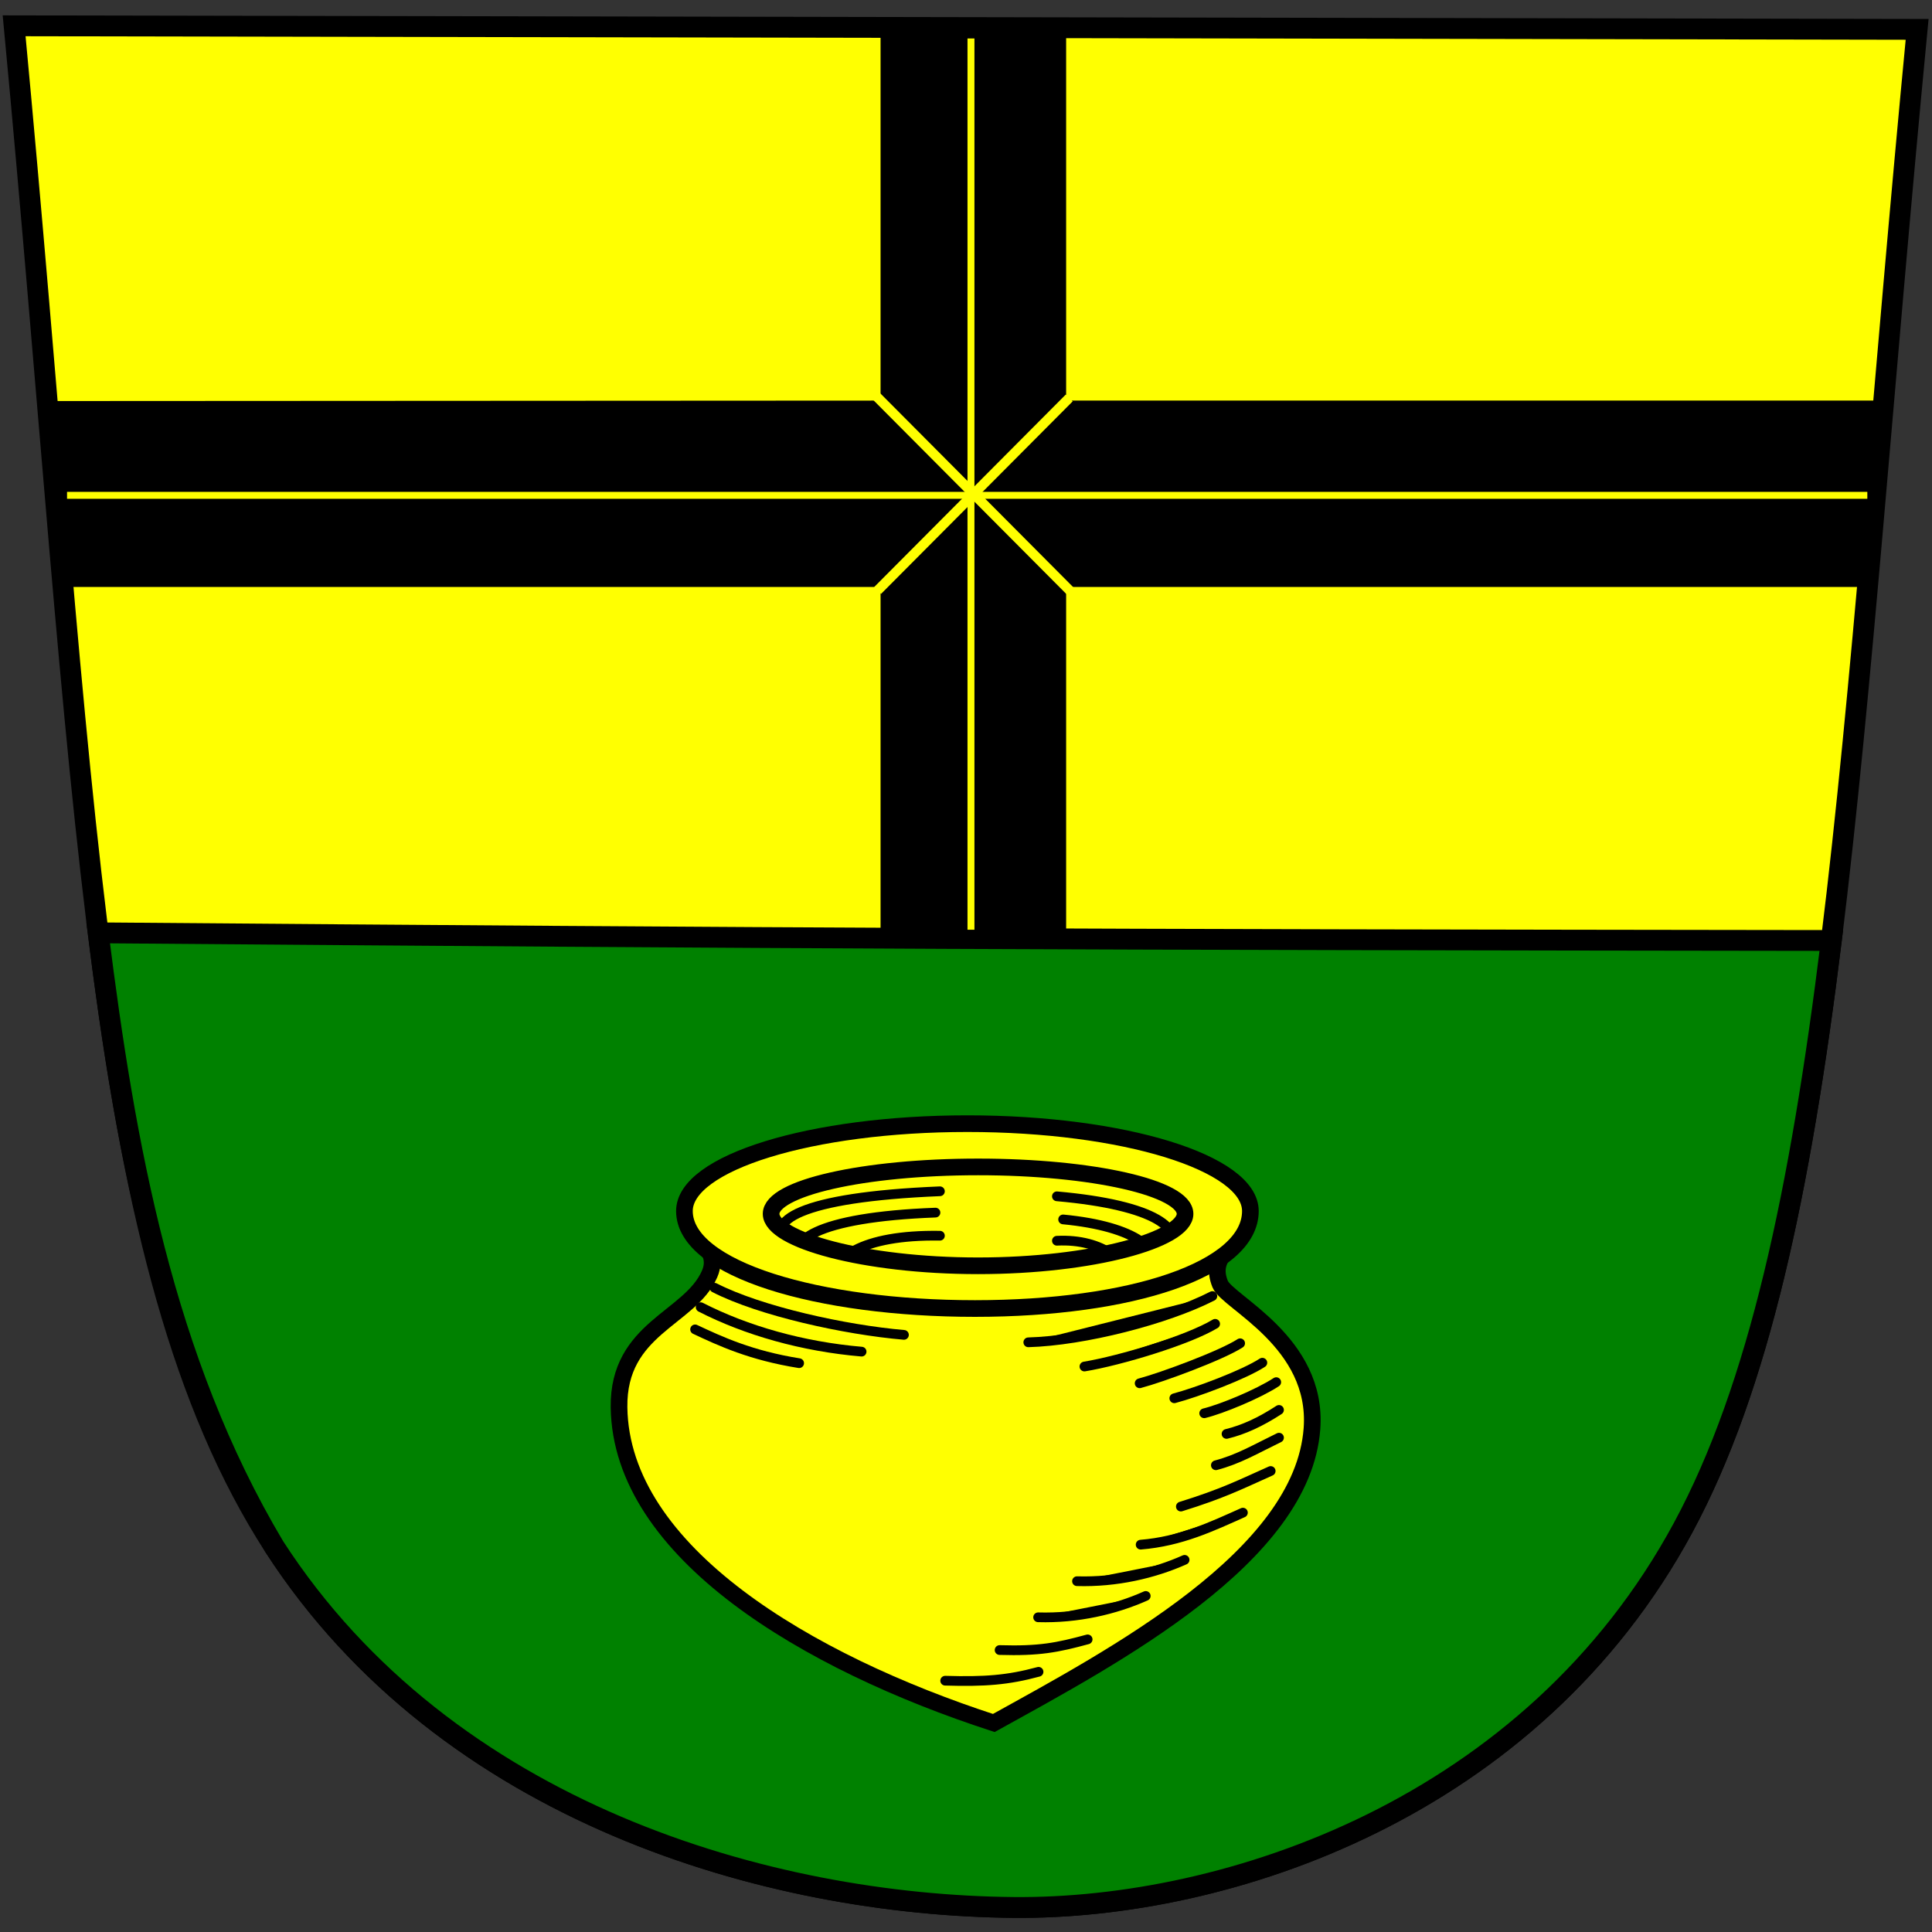 <?xml version="1.0" encoding="UTF-8" standalone="no"?>
<!-- Created with Inkscape (http://www.inkscape.org/) -->
<svg
   xmlns:svg="http://www.w3.org/2000/svg"
   xmlns="http://www.w3.org/2000/svg"
   version="1.0"
   width="800"
   height="800"
   id="svg2">
  <rect width="100%" height="100%" fill="#333333" stroke="none"/>
  <defs
     id="defs5" />
  <path
     d="M 5.851,10.684 L 793.842,12.157 C 765.413,307.615 759.823,516.003 696.991,632.496 C 634.16,748.988 508.203,790.663 419.73,789.838 C 318.537,788.909 185.006,750.886 113.551,640.413 C 37.735,523.199 35.894,328.879 5.851,10.684 z "
     style="fill:#ffff01;fill-opacity:1;fill-rule:evenodd;stroke:#000000;stroke-width:8.623;stroke-linecap:butt;stroke-linejoin:miter;stroke-miterlimit:4;stroke-dasharray:none;stroke-opacity:1"
     id="path2276" />
  <path
     d="M 758.318,389.438 C 745.512,493.029 728.407,574.249 696.991,632.496 C 634.16,748.988 508.203,790.663 419.73,789.838 C 318.537,788.909 185.006,750.886 113.551,640.413 C 67.459,563.029 51.691,474.355 40.647,386.265 C 331.145,388.621 445.537,389.06 758.318,389.438 z "
     style="fill:#008100;fill-opacity:1;fill-rule:evenodd;stroke:#000000;stroke-width:8.623;stroke-linecap:butt;stroke-linejoin:miter;stroke-miterlimit:4;stroke-dasharray:none;stroke-opacity:1"
     id="path3249" />
  <path
     d="M 399.012,468.618 C 338.182,468.62 288.819,483.096 288.824,500.945 L 288.824,500.994 C 288.912,518.827 338.251,533.291 399.029,533.289 C 459.86,533.288 509.223,518.795 509.217,500.945 C 509.212,483.096 459.843,468.616 399.012,468.618 z "
     style="opacity:1;fill:#ffff01;fill-opacity:1;stroke:#000000;stroke-width:6.851;stroke-linecap:round;stroke-linejoin:round;stroke-miterlimit:4;stroke-dasharray:none;stroke-dashoffset:0;stroke-opacity:1"
     id="path4289" />
  <path
     d="M 23.709,166.347 L 364.91,166.163 L 364.91,15.426 L 441.177,15.426 L 441.177,166.163 L 777.64,166.163 L 771.749,242.753 L 441.177,242.753 L 441.177,386.268 L 364.91,386.268 L 364.91,242.753 L 29.417,242.753 L 23.709,166.347 z "
     style="fill:#000000;fill-rule:evenodd;stroke:#000000;stroke-width:0.575px;stroke-linecap:butt;stroke-linejoin:miter;stroke-opacity:1"
     id="path3251" />
  <path
     d="M 402.056,15.929 L 402.056,384.98"
     style="fill:#ffff01;fill-opacity:1;fill-rule:evenodd;stroke:#ffff01;stroke-width:2.874;stroke-linecap:butt;stroke-linejoin:miter;stroke-miterlimit:4;stroke-dasharray:none;stroke-opacity:1"
     id="path3253" />
  <path
     d="M 27.76,205.104 L 773.221,205.104"
     style="fill:#ffff01;fill-opacity:1;fill-rule:evenodd;stroke:#ffff01;stroke-width:2.874;stroke-linecap:butt;stroke-linejoin:miter;stroke-miterlimit:4;stroke-dasharray:none;stroke-opacity:1"
     id="path3255" />
  <path
     d="M 363.024,164.232 L 443.296,244.872"
     style="fill:#ffff01;fill-opacity:1;fill-rule:evenodd;stroke:#ffff01;stroke-width:4.024;stroke-linecap:butt;stroke-linejoin:miter;stroke-miterlimit:4;stroke-dasharray:none;stroke-opacity:1"
     id="path3257" />
  <path
     d="M 442.744,164.784 L 363.392,244.504"
     style="fill:#ffff01;fill-opacity:1;fill-rule:evenodd;stroke:#ffff01;stroke-width:4.024;stroke-linecap:butt;stroke-linejoin:miter;stroke-miterlimit:4;stroke-dasharray:none;stroke-opacity:1"
     id="path3259" />
  <g
     transform="matrix(0.575,0,0,0.575,5.851,10.451)"
     id="g4284">
    <path
       d="M 666.695,839.71 C 462.369,848.168 569.17,910.054 692.453,912.145 C 838.87,914.709 894.16,856.02 750.938,843.333"
       style="fill:none;fill-rule:evenodd;stroke:#000000;stroke-width:7;stroke-linecap:round;stroke-linejoin:miter;stroke-miterlimit:4;stroke-dasharray:none;stroke-opacity:1"
       id="path3267" />
    <path
       d="M 663.492,855.069 C 490.552,861.606 569.17,926.054 692.453,928.145 C 838.87,930.709 860.853,870.098 755.421,859.973"
       style="fill:none;fill-rule:evenodd;stroke:#000000;stroke-width:7;stroke-linecap:round;stroke-linejoin:miter;stroke-miterlimit:4;stroke-dasharray:none;stroke-opacity:1"
       id="path3269" />
    <path
       d="M 666.695,871.71 C 553.964,869.92 569.17,942.054 692.453,944.145 C 838.87,946.709 817.297,872.007 750.938,875.333"
       style="fill:none;fill-rule:evenodd;stroke:#000000;stroke-width:7;stroke-linecap:round;stroke-linejoin:miter;stroke-miterlimit:4;stroke-dasharray:none;stroke-opacity:1"
       id="path3271" />
  </g>
  <path
     d="M 286.01,504.114 C 366.84,534.143 429.608,531.673 513.74,509.842 C 511.526,516.44 500.504,520.021 505.242,531.713 C 508.292,539.24 545.928,555.694 543.256,591.598 C 539.315,644.57 461.646,685.705 411.509,713.452 C 334.428,688.4 257.151,642.74 256.328,582.746 C 255.884,549.884 285.717,546.106 293.821,527.547 C 299.698,514.088 278.917,509.514 286.01,504.114 z "
     style="fill:#ffff01;fill-opacity:1;fill-rule:evenodd;stroke:#000000;stroke-width:6.898;stroke-linecap:butt;stroke-linejoin:miter;stroke-miterlimit:4;stroke-dasharray:none;stroke-opacity:1"
     id="path3265" />
  <path
     d="M 400.574,465.284 C 335.891,465.286 283.402,481.489 283.407,501.465 L 283.407,501.519 C 283.501,525.645 339.089,541.832 403.716,541.83 C 468.4,541.829 517.765,525.608 517.759,501.465 C 517.753,481.489 465.257,465.282 400.574,465.284 z M 404.993,483.195 C 452.303,483.194 490.699,491.909 490.704,502.633 C 490.708,513.357 452.321,524.135 405.011,524.136 C 357.742,524.137 319.37,513.365 319.301,502.651 L 319.301,502.633 C 319.297,491.909 357.683,483.196 404.993,483.195 z "
     style="opacity:1;fill:#ffff01;fill-opacity:1;stroke:#000000;stroke-width:6.898;stroke-linecap:round;stroke-linejoin:round;stroke-miterlimit:4;stroke-dasharray:none;stroke-dashoffset:0;stroke-opacity:1"
     id="path3263" />
  <path
     d="M 391.377,695.942 C 407.708,696.424 417.336,695.713 430.04,692.259"
     style="fill:#000000;fill-rule:evenodd;stroke:#000000;stroke-width:4.024;stroke-linecap:round;stroke-linejoin:miter;stroke-miterlimit:4;stroke-dasharray:none;stroke-opacity:1"
     id="path3273" />
  <path
     d="M 413.914,683.249 C 430.245,683.732 437.663,682.284 450.368,678.831"
     style="fill:#000000;fill-rule:evenodd;stroke:#000000;stroke-width:4.024;stroke-linecap:round;stroke-linejoin:miter;stroke-miterlimit:4;stroke-dasharray:none;stroke-opacity:1"
     id="path3275" />
  <path
     d="M 429.868,669.685 C 446.199,670.168 461.717,666.511 474.422,660.848"
     style="fill:#000000;fill-rule:evenodd;stroke:#000000;stroke-width:4.024;stroke-linecap:round;stroke-linejoin:miter;stroke-miterlimit:4;stroke-dasharray:none;stroke-opacity:1"
     id="path3277" />
  <path
     d="M 445.964,654.738 C 462.295,655.221 477.814,651.564 490.519,645.901"
     style="fill:#000000;fill-rule:evenodd;stroke:#000000;stroke-width:4.024;stroke-linecap:round;stroke-linejoin:miter;stroke-miterlimit:4;stroke-dasharray:none;stroke-opacity:1"
     id="path3279" />
  <path
     d="M 472.318,639.611 C 489.017,638.253 501.959,632.018 514.663,626.355"
     style="fill:#000000;fill-rule:evenodd;stroke:#000000;stroke-width:4.024;stroke-linecap:round;stroke-linejoin:miter;stroke-miterlimit:4;stroke-dasharray:none;stroke-opacity:1"
     id="path3281" />
  <path
     d="M 488.971,623.838 C 506.406,618.429 513.456,614.772 526.161,609.109"
     style="fill:#000000;fill-rule:evenodd;stroke:#000000;stroke-width:4.024;stroke-linecap:round;stroke-linejoin:miter;stroke-miterlimit:4;stroke-dasharray:none;stroke-opacity:1"
     id="path3283" />
  <path
     d="M 503.466,606.727 C 512.801,604.264 519.483,600.239 529.61,595.312"
     style="fill:#000000;fill-rule:evenodd;stroke:#000000;stroke-width:4.024;stroke-linecap:round;stroke-linejoin:miter;stroke-miterlimit:4;stroke-dasharray:none;stroke-opacity:1"
     id="path3285" />
  <path
     d="M 507.885,593.757 C 515.011,592.03 522.06,588.741 529.61,583.815"
     style="fill:#000000;fill-rule:evenodd;stroke:#000000;stroke-width:4.024;stroke-linecap:round;stroke-linejoin:miter;stroke-miterlimit:4;stroke-dasharray:none;stroke-opacity:1"
     id="path3287" />
  <path
     d="M 498.635,585.205 C 505.76,583.478 520.911,577.244 528.46,572.317"
     style="fill:#000000;fill-rule:evenodd;stroke:#000000;stroke-width:4.024;stroke-linecap:round;stroke-linejoin:miter;stroke-miterlimit:4;stroke-dasharray:none;stroke-opacity:1"
     id="path3289" />
  <path
     d="M 486.258,578.998 C 495.593,576.535 515.162,569.196 522.712,564.269"
     style="fill:#000000;fill-rule:evenodd;stroke:#000000;stroke-width:4.024;stroke-linecap:round;stroke-linejoin:miter;stroke-miterlimit:4;stroke-dasharray:none;stroke-opacity:1"
     id="path3291" />
  <path
     d="M 471.905,572.791 C 481.24,570.328 505.964,561.147 513.514,556.221"
     style="fill:#000000;fill-rule:evenodd;stroke:#000000;stroke-width:4.024;stroke-linecap:round;stroke-linejoin:miter;stroke-miterlimit:4;stroke-dasharray:none;stroke-opacity:1"
     id="path3293" />
  <path
     d="M 449.038,565.847 C 463.896,563.384 491.934,554.94 503.166,548.173"
     style="fill:#000000;fill-rule:evenodd;stroke:#000000;stroke-width:4.024;stroke-linecap:round;stroke-linejoin:miter;stroke-miterlimit:4;stroke-dasharray:none;stroke-opacity:1"
     id="path3295" />
  <path
     d="M 425.795,555.822 C 448.753,555.201 483.052,546.388 502.016,536.675"
     style="fill:#000000;fill-rule:evenodd;stroke:#000000;stroke-width:4.024;stroke-linecap:round;stroke-linejoin:miter;stroke-miterlimit:4;stroke-dasharray:none;stroke-opacity:1"
     id="path3297" />
  <path
     d="M 374.304,552.741 C 349.872,550.647 314.837,542.939 295.873,533.226"
     style="fill:none;fill-rule:evenodd;stroke:#000000;stroke-width:4.024;stroke-linecap:round;stroke-linejoin:miter;stroke-miterlimit:4;stroke-dasharray:none;stroke-opacity:1"
     id="path3299" />
  <path
     d="M 356.772,559.685 C 332.34,557.59 309.089,550.987 290.124,541.274"
     style="fill:none;fill-rule:evenodd;stroke:#000000;stroke-width:4.024;stroke-linecap:round;stroke-linejoin:miter;stroke-miterlimit:4;stroke-dasharray:none;stroke-opacity:1"
     id="path3301" />
  <path
     d="M 330.906,564.464 C 310.893,561.265 298.32,555.399 287.825,550.472"
     style="fill:none;fill-rule:evenodd;stroke:#000000;stroke-width:4.024;stroke-linecap:round;stroke-linejoin:miter;stroke-miterlimit:4;stroke-dasharray:none;stroke-opacity:1"
     id="path3303" />
</svg>

